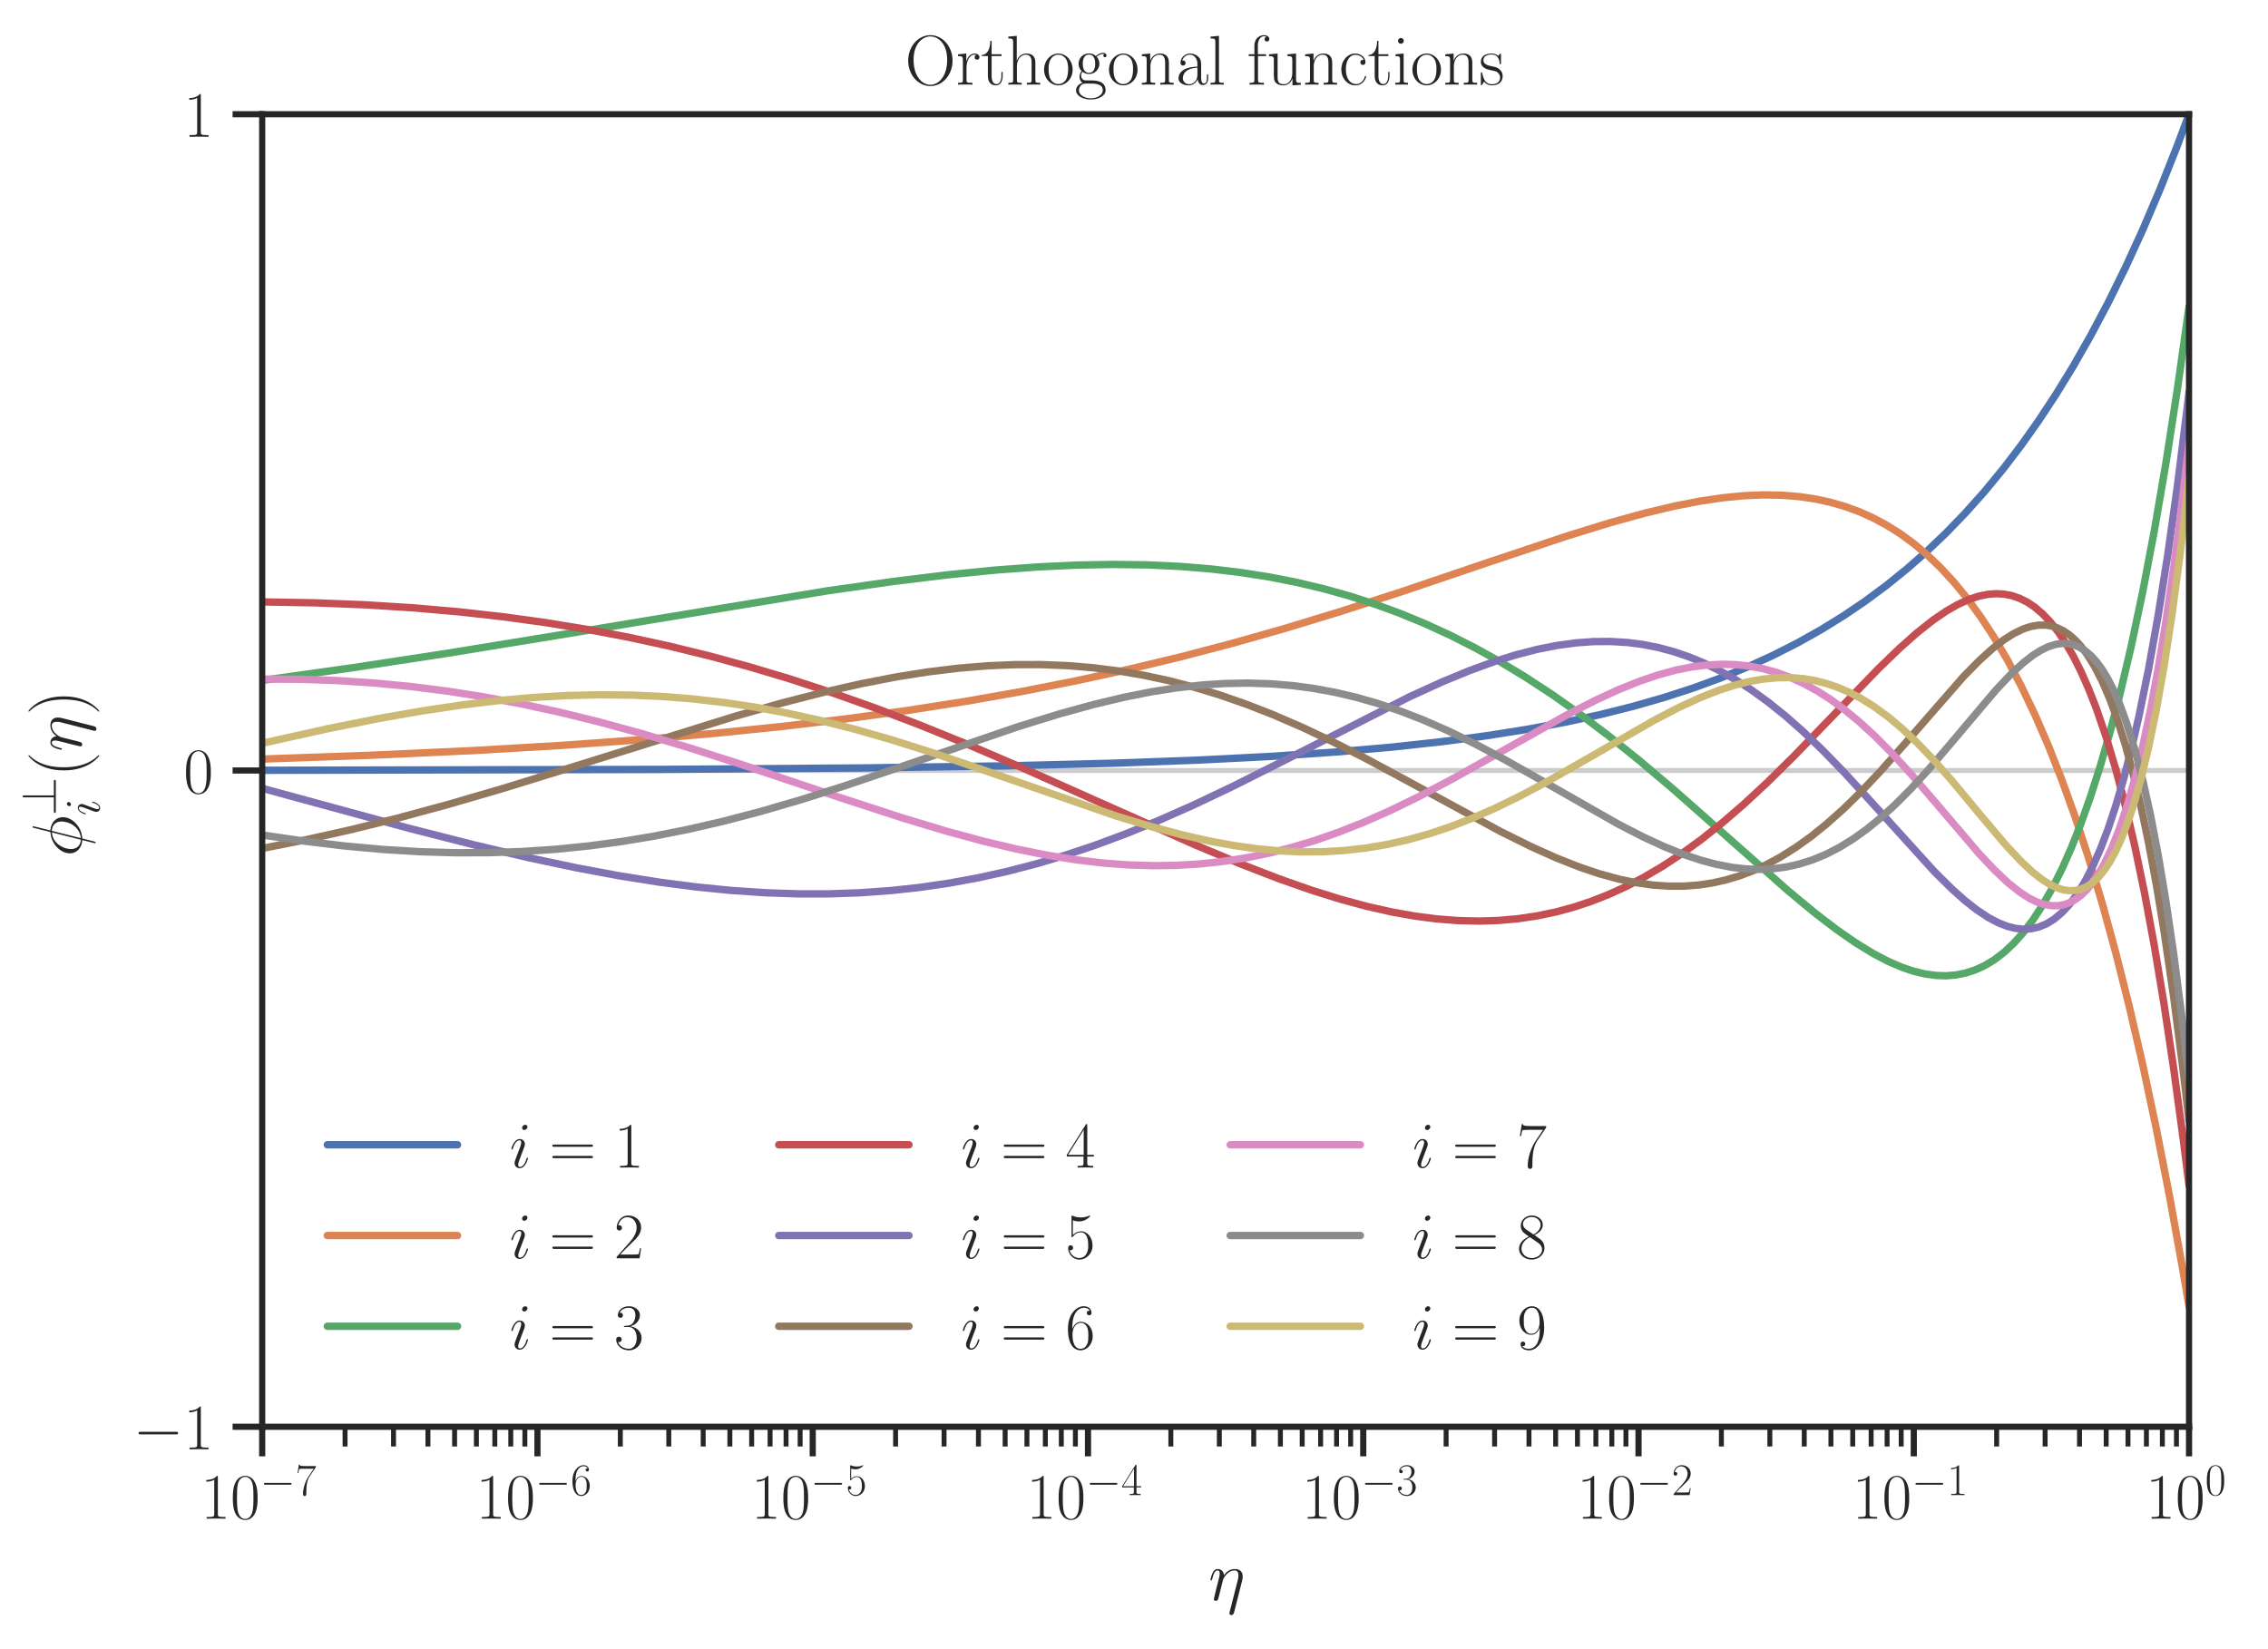 <?xml version="1.0" encoding="utf-8" standalone="no"?>
<!DOCTYPE svg PUBLIC "-//W3C//DTD SVG 1.1//EN"
  "http://www.w3.org/Graphics/SVG/1.1/DTD/svg11.dtd">
<!-- Created with matplotlib (https://matplotlib.org/) -->
<svg height="334.416pt" version="1.1" viewBox="0 0 459.755 334.416" width="459.755pt" xmlns="http://www.w3.org/2000/svg" xmlns:xlink="http://www.w3.org/1999/xlink">
 <defs>
  <style type="text/css">
*{stroke-linecap:butt;stroke-linejoin:round;white-space:pre;}
  </style>
 </defs>
 <g id="figure_1">
  <g id="patch_1">
   <path d="M 0 334.416 
L 459.755 334.416 
L 459.755 0 
L 0 0 
z
" style="fill:none;"/>
  </g>
  <g id="axes_1">
   <g id="patch_2">
    <path d="M 53.151 289.275 
L 443.751 289.275 
L 443.751 23.163 
L 53.151 23.163 
z
" style="fill:none;"/>
   </g>
   <g id="matplotlib.axis_1">
    <g id="xtick_1">
     <g id="line2d_1">
      <defs>
       <path d="M 0 0 
L 0 6 
" id="m8919a0a088" style="stroke:#262626;stroke-width:1.25;"/>
      </defs>
      <g>
       <use style="fill:#262626;stroke:#262626;stroke-width:1.25;" x="53.151" xlink:href="#m8919a0a088" y="289.275"/>
      </g>
     </g>
     <g id="text_1">
      <!-- $10^{-7}$ -->
      <defs>
       <path d="M 26.594 63.797 
C 26.594 65.891 26.5 66 25.094 66 
C 21.203 61.359 15.297 59.891 9.703 59.688 
C 9.406 59.688 8.906 59.688 8.797 59.5 
C 8.703 59.297 8.703 59.094 8.703 57 
C 11.797 57 17 57.594 21 59.984 
L 21 7.297 
C 21 3.797 20.797 2.594 12.203 2.594 
L 9.203 2.594 
L 9.203 0 
C 14 0.094 19 0.188 23.797 0.188 
C 28.594 0.188 33.594 0.094 38.406 0 
L 38.406 2.594 
L 35.406 2.594 
C 26.797 2.594 26.594 3.688 26.594 7.297 
z
" id="CMR17-49"/>
       <path d="M 42 31.844 
C 42 37.969 41.906 48.422 37.703 56.453 
C 34 63.484 28.094 66 22.906 66 
C 18.094 66 12 63.781 8.203 56.562 
C 4.203 49.016 3.797 39.672 3.797 31.844 
C 3.797 26.109 3.906 17.375 7 9.734 
C 11.297 -0.609 19 -2 22.906 -2 
C 27.5 -2 34.5 -0.109 38.594 9.438 
C 41.594 16.375 42 24.5 42 31.844 
z
M 22.906 -0.406 
C 16.5 -0.406 12.703 5.125 11.297 12.75 
C 10.203 18.688 10.203 27.328 10.203 32.953 
C 10.203 40.688 10.203 47.109 11.5 53.234 
C 13.406 61.781 19 64.391 22.906 64.391 
C 27 64.391 32.297 61.672 34.203 53.438 
C 35.5 47.719 35.594 40.984 35.594 32.953 
C 35.594 26.422 35.594 18.375 34.406 12.453 
C 32.297 1.5 26.406 -0.406 22.906 -0.406 
z
" id="CMR17-48"/>
       <path d="M 65.906 23 
C 67.594 23 69.406 23 69.406 25 
C 69.406 27 67.594 27 65.906 27 
L 11.797 27 
C 10.094 27 8.297 27 8.297 25 
C 8.297 23 10.094 23 11.797 23 
z
" id="CMSY10-0"/>
       <path d="M 45.094 61.797 
L 45.094 64 
L 21.594 64 
C 9.906 64 9.703 65.094 9.297 67 
L 7.5 67 
L 4.594 48.5 
L 6.406 48.5 
C 6.703 50.406 7.406 55.5 8.594 57.391 
C 9.203 58.188 16.594 58.188 18.297 58.188 
L 40.297 58.188 
L 29.203 41.719 
C 21.797 30.641 16.703 15.672 16.703 2.594 
C 16.703 1.391 16.703 -2 20.297 -2 
C 23.906 -2 23.906 1.391 23.906 2.688 
L 23.906 7.281 
C 23.906 23.656 26.703 34.438 31.297 41.312 
z
" id="CMR17-55"/>
      </defs>
      <g style="fill:#262626;" transform="translate(40.668 307.907)scale(0.132 -0.132)">
       <use transform="scale(0.996)" xlink:href="#CMR17-49"/>
       <use transform="translate(45.69 0)scale(0.996)" xlink:href="#CMR17-48"/>
       <use transform="translate(91.381 36.154)scale(0.697)" xlink:href="#CMSY10-0"/>
       <use transform="translate(145.622 36.154)scale(0.697)" xlink:href="#CMR17-55"/>
      </g>
     </g>
    </g>
    <g id="xtick_2">
     <g id="line2d_2">
      <g>
       <use style="fill:#262626;stroke:#262626;stroke-width:1.25;" x="108.951" xlink:href="#m8919a0a088" y="289.275"/>
      </g>
     </g>
     <g id="text_2">
      <!-- $10^{-6}$ -->
      <defs>
       <path d="M 10.594 34.344 
C 10.594 58 21.797 63.688 28.297 63.688 
C 30.406 63.688 35.5 63.266 37.5 59.094 
C 35.906 59.094 32.906 59.094 32.906 55.594 
C 32.906 52.891 35.094 52 36.5 52 
C 37.406 52 40.094 52.391 40.094 55.797 
C 40.094 62.297 35.094 66 28.203 66 
C 16.297 66 3.797 53.297 3.797 31.422 
C 3.797 4.016 15.094 -2 23.094 -2 
C 32.797 -2 42 6.734 42 20.234 
C 42 32.828 33.906 42 23.703 42 
C 17.594 42 13.094 37.969 10.594 30.922 
z
M 23.094 0.391 
C 10.797 0.391 10.797 18.938 10.797 22.656 
C 10.797 29.906 14.203 40.391 23.5 40.391 
C 25.203 40.391 30.094 40.391 33.406 33.438 
C 35.203 29.516 35.203 25.375 35.203 20.344 
C 35.203 14.906 35.203 10.875 33.094 6.844 
C 30.906 2.703 27.703 0.391 23.094 0.391 
z
" id="CMR17-54"/>
      </defs>
      <g style="fill:#262626;" transform="translate(96.468 307.907)scale(0.132 -0.132)">
       <use transform="scale(0.996)" xlink:href="#CMR17-49"/>
       <use transform="translate(45.69 0)scale(0.996)" xlink:href="#CMR17-48"/>
       <use transform="translate(91.381 36.154)scale(0.697)" xlink:href="#CMSY10-0"/>
       <use transform="translate(145.622 36.154)scale(0.697)" xlink:href="#CMR17-54"/>
      </g>
     </g>
    </g>
    <g id="xtick_3">
     <g id="line2d_3">
      <g>
       <use style="fill:#262626;stroke:#262626;stroke-width:1.25;" x="164.751" xlink:href="#m8919a0a088" y="289.275"/>
      </g>
     </g>
     <g id="text_3">
      <!-- $10^{-5}$ -->
      <defs>
       <path d="M 11.406 58.594 
C 12.406 58.188 16.5 56.891 20.703 56.891 
C 30 56.891 35.094 61.891 38 64.688 
C 38 65.484 38 66 37.406 66 
C 37.297 66 37.094 66 36.297 65.594 
C 32.797 64.094 28.703 63 23.703 63 
C 20.703 63 16.203 63.359 11.297 65.484 
C 10.203 66 10 66 9.906 66 
C 9.406 66 9.297 65.891 9.297 63.906 
L 9.297 34.859 
C 9.297 33.016 9.297 32.5 10.297 32.5 
C 10.797 32.5 11 32.703 11.5 33.422 
C 14.703 38.047 19.094 40 24.094 40 
C 27.594 40 35.094 37.734 35.094 20.203 
C 35.094 16.984 35.094 11.188 32.094 6.594 
C 29.594 2.484 25.703 0.391 21.406 0.391 
C 14.797 0.391 8.094 4.984 6.297 12.688 
C 6.703 12.594 7.5 12.391 7.906 12.391 
C 9.203 12.391 11.703 13.094 11.703 16.188 
C 11.703 18.891 9.797 20 7.906 20 
C 5.594 20 4.094 18.594 4.094 15.797 
C 4.094 7.094 11 -2 21.594 -2 
C 31.906 -2 41.703 6.891 41.703 19.797 
C 41.703 32.094 33.906 41.594 24.203 41.594 
C 19.094 41.594 14.797 39.688 11.406 36 
z
" id="CMR17-53"/>
      </defs>
      <g style="fill:#262626;" transform="translate(152.268 307.907)scale(0.132 -0.132)">
       <use transform="scale(0.996)" xlink:href="#CMR17-49"/>
       <use transform="translate(45.69 0)scale(0.996)" xlink:href="#CMR17-48"/>
       <use transform="translate(91.381 36.154)scale(0.697)" xlink:href="#CMSY10-0"/>
       <use transform="translate(145.622 36.154)scale(0.697)" xlink:href="#CMR17-53"/>
      </g>
     </g>
    </g>
    <g id="xtick_4">
     <g id="line2d_4">
      <g>
       <use style="fill:#262626;stroke:#262626;stroke-width:1.25;" x="220.551" xlink:href="#m8919a0a088" y="289.275"/>
      </g>
     </g>
     <g id="text_4">
      <!-- $10^{-4}$ -->
      <defs>
       <path d="M 33.594 64.797 
C 33.594 66.891 33.5 67 31.703 67 
L 2 19.594 
L 2 17 
L 27.797 17 
L 27.797 7.188 
C 27.797 3.594 27.594 2.594 20.594 2.594 
L 18.703 2.594 
L 18.703 0 
C 21.906 0.188 27.297 0.188 30.703 0.188 
C 34.094 0.188 39.5 0.188 42.703 0 
L 42.703 2.594 
L 40.797 2.594 
C 33.797 2.594 33.594 3.594 33.594 7.188 
L 33.594 17 
L 43.797 17 
L 43.797 19.594 
L 33.594 19.594 
z
M 28.094 58.172 
L 28.094 19.594 
L 4 19.594 
z
" id="CMR17-52"/>
      </defs>
      <g style="fill:#262626;" transform="translate(208.068 307.907)scale(0.132 -0.132)">
       <use transform="scale(0.996)" xlink:href="#CMR17-49"/>
       <use transform="translate(45.69 0)scale(0.996)" xlink:href="#CMR17-48"/>
       <use transform="translate(91.381 36.154)scale(0.697)" xlink:href="#CMSY10-0"/>
       <use transform="translate(145.622 36.154)scale(0.697)" xlink:href="#CMR17-52"/>
      </g>
     </g>
    </g>
    <g id="xtick_5">
     <g id="line2d_5">
      <g>
       <use style="fill:#262626;stroke:#262626;stroke-width:1.25;" x="276.351" xlink:href="#m8919a0a088" y="289.275"/>
      </g>
     </g>
     <g id="text_5">
      <!-- $10^{-3}$ -->
      <defs>
       <path d="M 22.094 34 
C 31 34 34.906 26.141 34.906 17.094 
C 34.906 5.031 28.5 0.391 22.703 0.391 
C 17.406 0.391 8.797 3.016 6.094 10.797 
C 6.594 10.594 7.094 10.594 7.594 10.594 
C 10 10.594 11.797 12.188 11.797 14.797 
C 11.797 17.688 9.594 19 7.594 19 
C 5.906 19 3.297 18.188 3.297 14.484 
C 3.297 5.234 12.297 -2 22.906 -2 
C 34 -2 42.5 6.75 42.5 16.984 
C 42.5 26.844 34.5 34 25 35.094 
C 32.594 36.672 39.906 43.375 39.906 52.391 
C 39.906 60.25 32 66 23 66 
C 13.906 66 5.906 60.344 5.906 52.297 
C 5.906 48.797 8.5 48.188 9.797 48.188 
C 11.906 48.188 13.703 49.484 13.703 52.094 
C 13.703 54.688 11.906 56 9.797 56 
C 9.406 56 8.906 56 8.5 55.797 
C 11.406 62.484 19.297 63.688 22.797 63.688 
C 26.297 63.688 32.906 61.969 32.906 52.297 
C 32.906 49.484 32.5 44.547 29.094 40.219 
C 26.094 36.391 22.703 36.188 19.406 35.891 
C 18.906 35.891 16.594 35.688 16.203 35.688 
C 15.5 35.594 15.094 35.5 15.094 34.797 
C 15.094 34.094 15.203 34 17.203 34 
z
" id="CMR17-51"/>
      </defs>
      <g style="fill:#262626;" transform="translate(263.868 307.907)scale(0.132 -0.132)">
       <use transform="scale(0.996)" xlink:href="#CMR17-49"/>
       <use transform="translate(45.69 0)scale(0.996)" xlink:href="#CMR17-48"/>
       <use transform="translate(91.381 36.154)scale(0.697)" xlink:href="#CMSY10-0"/>
       <use transform="translate(145.622 36.154)scale(0.697)" xlink:href="#CMR17-51"/>
      </g>
     </g>
    </g>
    <g id="xtick_6">
     <g id="line2d_6">
      <g>
       <use style="fill:#262626;stroke:#262626;stroke-width:1.25;" x="332.151" xlink:href="#m8919a0a088" y="289.275"/>
      </g>
     </g>
     <g id="text_6">
      <!-- $10^{-2}$ -->
      <defs>
       <path d="M 41.703 15.469 
L 39.906 15.469 
C 38.906 8.391 38.094 7.188 37.703 6.594 
C 37.203 5.797 30 5.797 28.594 5.797 
L 9.406 5.797 
C 13 9.688 20 16.766 28.5 24.938 
C 34.594 30.719 41.703 37.5 41.703 47.391 
C 41.703 59.188 32.297 66 21.797 66 
C 10.797 66 4.094 56.297 4.094 47.297 
C 4.094 43.391 7 42.891 8.203 42.891 
C 9.203 42.891 12.203 43.484 12.203 46.984 
C 12.203 50.094 9.594 51 8.203 51 
C 7.594 51 7 50.891 6.594 50.688 
C 8.5 59.188 14.297 63.391 20.406 63.391 
C 29.094 63.391 34.797 56.5 34.797 47.391 
C 34.797 38.703 29.703 31.219 24 24.734 
L 4.094 2.297 
L 4.094 0 
L 39.297 0 
z
" id="CMR17-50"/>
      </defs>
      <g style="fill:#262626;" transform="translate(319.668 307.907)scale(0.132 -0.132)">
       <use transform="scale(0.996)" xlink:href="#CMR17-49"/>
       <use transform="translate(45.69 0)scale(0.996)" xlink:href="#CMR17-48"/>
       <use transform="translate(91.381 36.154)scale(0.697)" xlink:href="#CMSY10-0"/>
       <use transform="translate(145.622 36.154)scale(0.697)" xlink:href="#CMR17-50"/>
      </g>
     </g>
    </g>
    <g id="xtick_7">
     <g id="line2d_7">
      <g>
       <use style="fill:#262626;stroke:#262626;stroke-width:1.25;" x="387.951" xlink:href="#m8919a0a088" y="289.275"/>
      </g>
     </g>
     <g id="text_7">
      <!-- $10^{-1}$ -->
      <g style="fill:#262626;" transform="translate(375.468 307.907)scale(0.132 -0.132)">
       <use transform="scale(0.996)" xlink:href="#CMR17-49"/>
       <use transform="translate(45.69 0)scale(0.996)" xlink:href="#CMR17-48"/>
       <use transform="translate(91.381 36.154)scale(0.697)" xlink:href="#CMSY10-0"/>
       <use transform="translate(145.622 36.154)scale(0.697)" xlink:href="#CMR17-49"/>
      </g>
     </g>
    </g>
    <g id="xtick_8">
     <g id="line2d_8">
      <g>
       <use style="fill:#262626;stroke:#262626;stroke-width:1.25;" x="443.751" xlink:href="#m8919a0a088" y="289.275"/>
      </g>
     </g>
     <g id="text_8">
      <!-- $10^{0}$ -->
      <g style="fill:#262626;" transform="translate(434.947 307.907)scale(0.132 -0.132)">
       <use transform="scale(0.996)" xlink:href="#CMR17-49"/>
       <use transform="translate(45.69 0)scale(0.996)" xlink:href="#CMR17-48"/>
       <use transform="translate(91.381 36.154)scale(0.697)" xlink:href="#CMR17-48"/>
      </g>
     </g>
    </g>
    <g id="xtick_9">
     <g id="line2d_9">
      <defs>
       <path d="M 0 0 
L 0 4 
" id="m27e07ad41d" style="stroke:#262626;"/>
      </defs>
      <g>
       <use style="fill:#262626;stroke:#262626;" x="69.948" xlink:href="#m27e07ad41d" y="289.275"/>
      </g>
     </g>
    </g>
    <g id="xtick_10">
     <g id="line2d_10">
      <g>
       <use style="fill:#262626;stroke:#262626;" x="79.774" xlink:href="#m27e07ad41d" y="289.275"/>
      </g>
     </g>
    </g>
    <g id="xtick_11">
     <g id="line2d_11">
      <g>
       <use style="fill:#262626;stroke:#262626;" x="86.746" xlink:href="#m27e07ad41d" y="289.275"/>
      </g>
     </g>
    </g>
    <g id="xtick_12">
     <g id="line2d_12">
      <g>
       <use style="fill:#262626;stroke:#262626;" x="92.154" xlink:href="#m27e07ad41d" y="289.275"/>
      </g>
     </g>
    </g>
    <g id="xtick_13">
     <g id="line2d_13">
      <g>
       <use style="fill:#262626;stroke:#262626;" x="96.572" xlink:href="#m27e07ad41d" y="289.275"/>
      </g>
     </g>
    </g>
    <g id="xtick_14">
     <g id="line2d_14">
      <g>
       <use style="fill:#262626;stroke:#262626;" x="100.307" xlink:href="#m27e07ad41d" y="289.275"/>
      </g>
     </g>
    </g>
    <g id="xtick_15">
     <g id="line2d_15">
      <g>
       <use style="fill:#262626;stroke:#262626;" x="103.543" xlink:href="#m27e07ad41d" y="289.275"/>
      </g>
     </g>
    </g>
    <g id="xtick_16">
     <g id="line2d_16">
      <g>
       <use style="fill:#262626;stroke:#262626;" x="106.398" xlink:href="#m27e07ad41d" y="289.275"/>
      </g>
     </g>
    </g>
    <g id="xtick_17">
     <g id="line2d_17">
      <g>
       <use style="fill:#262626;stroke:#262626;" x="125.748" xlink:href="#m27e07ad41d" y="289.275"/>
      </g>
     </g>
    </g>
    <g id="xtick_18">
     <g id="line2d_18">
      <g>
       <use style="fill:#262626;stroke:#262626;" x="135.574" xlink:href="#m27e07ad41d" y="289.275"/>
      </g>
     </g>
    </g>
    <g id="xtick_19">
     <g id="line2d_19">
      <g>
       <use style="fill:#262626;stroke:#262626;" x="142.546" xlink:href="#m27e07ad41d" y="289.275"/>
      </g>
     </g>
    </g>
    <g id="xtick_20">
     <g id="line2d_20">
      <g>
       <use style="fill:#262626;stroke:#262626;" x="147.954" xlink:href="#m27e07ad41d" y="289.275"/>
      </g>
     </g>
    </g>
    <g id="xtick_21">
     <g id="line2d_21">
      <g>
       <use style="fill:#262626;stroke:#262626;" x="152.372" xlink:href="#m27e07ad41d" y="289.275"/>
      </g>
     </g>
    </g>
    <g id="xtick_22">
     <g id="line2d_22">
      <g>
       <use style="fill:#262626;stroke:#262626;" x="156.107" xlink:href="#m27e07ad41d" y="289.275"/>
      </g>
     </g>
    </g>
    <g id="xtick_23">
     <g id="line2d_23">
      <g>
       <use style="fill:#262626;stroke:#262626;" x="159.343" xlink:href="#m27e07ad41d" y="289.275"/>
      </g>
     </g>
    </g>
    <g id="xtick_24">
     <g id="line2d_24">
      <g>
       <use style="fill:#262626;stroke:#262626;" x="162.198" xlink:href="#m27e07ad41d" y="289.275"/>
      </g>
     </g>
    </g>
    <g id="xtick_25">
     <g id="line2d_25">
      <g>
       <use style="fill:#262626;stroke:#262626;" x="181.548" xlink:href="#m27e07ad41d" y="289.275"/>
      </g>
     </g>
    </g>
    <g id="xtick_26">
     <g id="line2d_26">
      <g>
       <use style="fill:#262626;stroke:#262626;" x="191.374" xlink:href="#m27e07ad41d" y="289.275"/>
      </g>
     </g>
    </g>
    <g id="xtick_27">
     <g id="line2d_27">
      <g>
       <use style="fill:#262626;stroke:#262626;" x="198.346" xlink:href="#m27e07ad41d" y="289.275"/>
      </g>
     </g>
    </g>
    <g id="xtick_28">
     <g id="line2d_28">
      <g>
       <use style="fill:#262626;stroke:#262626;" x="203.754" xlink:href="#m27e07ad41d" y="289.275"/>
      </g>
     </g>
    </g>
    <g id="xtick_29">
     <g id="line2d_29">
      <g>
       <use style="fill:#262626;stroke:#262626;" x="208.172" xlink:href="#m27e07ad41d" y="289.275"/>
      </g>
     </g>
    </g>
    <g id="xtick_30">
     <g id="line2d_30">
      <g>
       <use style="fill:#262626;stroke:#262626;" x="211.907" xlink:href="#m27e07ad41d" y="289.275"/>
      </g>
     </g>
    </g>
    <g id="xtick_31">
     <g id="line2d_31">
      <g>
       <use style="fill:#262626;stroke:#262626;" x="215.143" xlink:href="#m27e07ad41d" y="289.275"/>
      </g>
     </g>
    </g>
    <g id="xtick_32">
     <g id="line2d_32">
      <g>
       <use style="fill:#262626;stroke:#262626;" x="217.998" xlink:href="#m27e07ad41d" y="289.275"/>
      </g>
     </g>
    </g>
    <g id="xtick_33">
     <g id="line2d_33">
      <g>
       <use style="fill:#262626;stroke:#262626;" x="237.348" xlink:href="#m27e07ad41d" y="289.275"/>
      </g>
     </g>
    </g>
    <g id="xtick_34">
     <g id="line2d_34">
      <g>
       <use style="fill:#262626;stroke:#262626;" x="247.174" xlink:href="#m27e07ad41d" y="289.275"/>
      </g>
     </g>
    </g>
    <g id="xtick_35">
     <g id="line2d_35">
      <g>
       <use style="fill:#262626;stroke:#262626;" x="254.146" xlink:href="#m27e07ad41d" y="289.275"/>
      </g>
     </g>
    </g>
    <g id="xtick_36">
     <g id="line2d_36">
      <g>
       <use style="fill:#262626;stroke:#262626;" x="259.554" xlink:href="#m27e07ad41d" y="289.275"/>
      </g>
     </g>
    </g>
    <g id="xtick_37">
     <g id="line2d_37">
      <g>
       <use style="fill:#262626;stroke:#262626;" x="263.972" xlink:href="#m27e07ad41d" y="289.275"/>
      </g>
     </g>
    </g>
    <g id="xtick_38">
     <g id="line2d_38">
      <g>
       <use style="fill:#262626;stroke:#262626;" x="267.707" xlink:href="#m27e07ad41d" y="289.275"/>
      </g>
     </g>
    </g>
    <g id="xtick_39">
     <g id="line2d_39">
      <g>
       <use style="fill:#262626;stroke:#262626;" x="270.943" xlink:href="#m27e07ad41d" y="289.275"/>
      </g>
     </g>
    </g>
    <g id="xtick_40">
     <g id="line2d_40">
      <g>
       <use style="fill:#262626;stroke:#262626;" x="273.798" xlink:href="#m27e07ad41d" y="289.275"/>
      </g>
     </g>
    </g>
    <g id="xtick_41">
     <g id="line2d_41">
      <g>
       <use style="fill:#262626;stroke:#262626;" x="293.148" xlink:href="#m27e07ad41d" y="289.275"/>
      </g>
     </g>
    </g>
    <g id="xtick_42">
     <g id="line2d_42">
      <g>
       <use style="fill:#262626;stroke:#262626;" x="302.974" xlink:href="#m27e07ad41d" y="289.275"/>
      </g>
     </g>
    </g>
    <g id="xtick_43">
     <g id="line2d_43">
      <g>
       <use style="fill:#262626;stroke:#262626;" x="309.946" xlink:href="#m27e07ad41d" y="289.275"/>
      </g>
     </g>
    </g>
    <g id="xtick_44">
     <g id="line2d_44">
      <g>
       <use style="fill:#262626;stroke:#262626;" x="315.354" xlink:href="#m27e07ad41d" y="289.275"/>
      </g>
     </g>
    </g>
    <g id="xtick_45">
     <g id="line2d_45">
      <g>
       <use style="fill:#262626;stroke:#262626;" x="319.772" xlink:href="#m27e07ad41d" y="289.275"/>
      </g>
     </g>
    </g>
    <g id="xtick_46">
     <g id="line2d_46">
      <g>
       <use style="fill:#262626;stroke:#262626;" x="323.507" xlink:href="#m27e07ad41d" y="289.275"/>
      </g>
     </g>
    </g>
    <g id="xtick_47">
     <g id="line2d_47">
      <g>
       <use style="fill:#262626;stroke:#262626;" x="326.743" xlink:href="#m27e07ad41d" y="289.275"/>
      </g>
     </g>
    </g>
    <g id="xtick_48">
     <g id="line2d_48">
      <g>
       <use style="fill:#262626;stroke:#262626;" x="329.598" xlink:href="#m27e07ad41d" y="289.275"/>
      </g>
     </g>
    </g>
    <g id="xtick_49">
     <g id="line2d_49">
      <g>
       <use style="fill:#262626;stroke:#262626;" x="348.948" xlink:href="#m27e07ad41d" y="289.275"/>
      </g>
     </g>
    </g>
    <g id="xtick_50">
     <g id="line2d_50">
      <g>
       <use style="fill:#262626;stroke:#262626;" x="358.774" xlink:href="#m27e07ad41d" y="289.275"/>
      </g>
     </g>
    </g>
    <g id="xtick_51">
     <g id="line2d_51">
      <g>
       <use style="fill:#262626;stroke:#262626;" x="365.746" xlink:href="#m27e07ad41d" y="289.275"/>
      </g>
     </g>
    </g>
    <g id="xtick_52">
     <g id="line2d_52">
      <g>
       <use style="fill:#262626;stroke:#262626;" x="371.154" xlink:href="#m27e07ad41d" y="289.275"/>
      </g>
     </g>
    </g>
    <g id="xtick_53">
     <g id="line2d_53">
      <g>
       <use style="fill:#262626;stroke:#262626;" x="375.572" xlink:href="#m27e07ad41d" y="289.275"/>
      </g>
     </g>
    </g>
    <g id="xtick_54">
     <g id="line2d_54">
      <g>
       <use style="fill:#262626;stroke:#262626;" x="379.307" xlink:href="#m27e07ad41d" y="289.275"/>
      </g>
     </g>
    </g>
    <g id="xtick_55">
     <g id="line2d_55">
      <g>
       <use style="fill:#262626;stroke:#262626;" x="382.543" xlink:href="#m27e07ad41d" y="289.275"/>
      </g>
     </g>
    </g>
    <g id="xtick_56">
     <g id="line2d_56">
      <g>
       <use style="fill:#262626;stroke:#262626;" x="385.398" xlink:href="#m27e07ad41d" y="289.275"/>
      </g>
     </g>
    </g>
    <g id="xtick_57">
     <g id="line2d_57">
      <g>
       <use style="fill:#262626;stroke:#262626;" x="404.748" xlink:href="#m27e07ad41d" y="289.275"/>
      </g>
     </g>
    </g>
    <g id="xtick_58">
     <g id="line2d_58">
      <g>
       <use style="fill:#262626;stroke:#262626;" x="414.574" xlink:href="#m27e07ad41d" y="289.275"/>
      </g>
     </g>
    </g>
    <g id="xtick_59">
     <g id="line2d_59">
      <g>
       <use style="fill:#262626;stroke:#262626;" x="421.546" xlink:href="#m27e07ad41d" y="289.275"/>
      </g>
     </g>
    </g>
    <g id="xtick_60">
     <g id="line2d_60">
      <g>
       <use style="fill:#262626;stroke:#262626;" x="426.954" xlink:href="#m27e07ad41d" y="289.275"/>
      </g>
     </g>
    </g>
    <g id="xtick_61">
     <g id="line2d_61">
      <g>
       <use style="fill:#262626;stroke:#262626;" x="431.372" xlink:href="#m27e07ad41d" y="289.275"/>
      </g>
     </g>
    </g>
    <g id="xtick_62">
     <g id="line2d_62">
      <g>
       <use style="fill:#262626;stroke:#262626;" x="435.107" xlink:href="#m27e07ad41d" y="289.275"/>
      </g>
     </g>
    </g>
    <g id="xtick_63">
     <g id="line2d_63">
      <g>
       <use style="fill:#262626;stroke:#262626;" x="438.343" xlink:href="#m27e07ad41d" y="289.275"/>
      </g>
     </g>
    </g>
    <g id="xtick_64">
     <g id="line2d_64">
      <g>
       <use style="fill:#262626;stroke:#262626;" x="441.198" xlink:href="#m27e07ad41d" y="289.275"/>
      </g>
     </g>
    </g>
    <g id="text_9">
     <!-- $\eta$ -->
     <defs>
      <path d="M 47.5 27.625 
C 48 29.625 48.297 30.828 48.297 33.516 
C 48.297 39.5 44.797 44 37.203 44 
C 28.297 44 23.594 37.703 21.797 35.203 
C 21.5 40.891 17.406 44 13 44 
C 10.094 44 7.797 42.594 5.906 38.797 
C 4.094 35.203 2.703 29.125 2.703 28.719 
C 2.703 28.328 3.094 27.828 3.797 27.828 
C 4.594 27.828 4.703 27.922 5.297 30.219 
C 6.797 36.109 8.703 41.984 12.703 41.984 
C 15 41.984 15.797 40.406 15.797 37.406 
C 15.797 35.203 14.797 31.312 14.094 28.234 
L 11.297 17.453 
C 10.906 15.562 9.797 11.062 9.297 9.266 
C 8.594 6.672 7.5 1.984 7.5 1.484 
C 7.5 0.094 8.594 -1 10.094 -1 
C 11.297 -1 12.703 -0.406 13.5 1.094 
C 13.703 1.594 14.594 5.078 15.094 7.078 
L 17.297 16.062 
L 20.594 29.219 
C 20.797 29.828 23.297 34.812 27 38 
C 29.594 40.406 33 41.984 36.906 41.984 
C 40.906 41.984 42.297 39 42.297 35.016 
C 42.297 32.125 41.906 30.516 41.406 28.625 
L 29.797 -16.953 
C 29.703 -17.438 29.5 -18.031 29.5 -18.609 
C 29.5 -20.109 30.703 -21.109 32.203 -21.109 
C 33.094 -21.109 35.203 -20.703 36 -17.734 
z
" id="CMMI12-17"/>
     </defs>
     <g style="fill:#262626;" transform="translate(244.986 324.427)scale(0.144 -0.144)">
      <use transform="scale(0.996)" xlink:href="#CMMI12-17"/>
     </g>
    </g>
   </g>
   <g id="matplotlib.axis_2">
    <g id="ytick_1">
     <g id="line2d_65">
      <path clip-path="url(#p7e18242f84)" d="M 53.151 289.275 
L 443.751 289.275 
" style="fill:none;stroke:#cccccc;stroke-linecap:round;"/>
     </g>
     <g id="line2d_66">
      <defs>
       <path d="M 0 0 
L -6 0 
" id="m2e2c12dcf3" style="stroke:#262626;stroke-width:1.25;"/>
      </defs>
      <g>
       <use style="fill:#262626;stroke:#262626;stroke-width:1.25;" x="53.151" xlink:href="#m2e2c12dcf3" y="289.275"/>
      </g>
     </g>
     <g id="text_10">
      <!-- $-1$ -->
      <g style="fill:#262626;" transform="translate(26.984 293.841)scale(0.132 -0.132)">
       <use transform="scale(0.996)" xlink:href="#CMSY10-0"/>
       <use transform="translate(77.487 0)scale(0.996)" xlink:href="#CMR17-49"/>
      </g>
     </g>
    </g>
    <g id="ytick_2">
     <g id="line2d_67">
      <path clip-path="url(#p7e18242f84)" d="M 53.151 156.219 
L 443.751 156.219 
" style="fill:none;stroke:#cccccc;stroke-linecap:round;"/>
     </g>
     <g id="line2d_68">
      <g>
       <use style="fill:#262626;stroke:#262626;stroke-width:1.25;" x="53.151" xlink:href="#m2e2c12dcf3" y="156.219"/>
      </g>
     </g>
     <g id="text_11">
      <!-- $0$ -->
      <g style="fill:#262626;" transform="translate(37.213 160.785)scale(0.132 -0.132)">
       <use transform="scale(0.996)" xlink:href="#CMR17-48"/>
      </g>
     </g>
    </g>
    <g id="ytick_3">
     <g id="line2d_69">
      <path clip-path="url(#p7e18242f84)" d="M 53.151 23.163 
L 443.751 23.163 
" style="fill:none;stroke:#cccccc;stroke-linecap:round;"/>
     </g>
     <g id="line2d_70">
      <g>
       <use style="fill:#262626;stroke:#262626;stroke-width:1.25;" x="53.151" xlink:href="#m2e2c12dcf3" y="23.163"/>
      </g>
     </g>
     <g id="text_12">
      <!-- $1$ -->
      <g style="fill:#262626;" transform="translate(37.213 27.729)scale(0.132 -0.132)">
       <use transform="scale(0.996)" xlink:href="#CMR17-49"/>
      </g>
     </g>
    </g>
    <g id="text_13">
     <!-- $\phi_i^{\perp}(\eta)$ -->
     <defs>
      <path d="M 43 68.094 
C 43 69 42.297 69 42 69 
C 41.094 69 41 68.797 40.594 67.094 
L 35.203 45.688 
C 34.906 44.391 34.797 44.297 34.703 44.188 
C 34.594 44 33.906 43.891 33.703 43.891 
C 17.297 42.5 4.703 29.109 4.703 16.734 
C 4.703 6.047 13 -0.5 23.406 -1.109 
C 22.594 -4.156 21.906 -7.297 21.094 -10.344 
C 19.703 -15.547 18.906 -18.812 18.906 -19.203 
C 18.906 -19.406 18.906 -20 19.906 -20 
C 20.203 -20 20.594 -20 20.797 -19.609 
C 21 -19.406 21.594 -17.016 22 -15.75 
L 25.703 -1.109 
C 42.797 -0.203 55.797 13.672 55.797 26.141 
C 55.797 36.141 48.203 43.297 37.094 44 
z
M 36.5 42 
C 43.094 41.594 49.703 37.938 49.703 28.219 
C 49.703 17.031 41.797 2.188 26.203 1 
z
M 23.906 0.891 
C 19 1.188 10.797 3.766 10.797 14.656 
C 10.797 27.141 19.906 41 34.297 41.891 
z
" id="CMMI12-30"/>
      <path d="M 40.906 63.578 
C 40.906 65.391 40.906 67.188 38.906 67.188 
C 36.906 67.188 36.906 65.094 36.906 63.578 
L 36.906 4 
L 9.094 4 
C 7.594 4 5.5 4 5.5 2 
C 5.5 0 7.594 0 9.094 0 
L 68.797 0 
C 70.5 0 72.297 0 72.297 2 
C 72.297 4 70.5 4 68.797 4 
L 40.906 4 
z
" id="CMSY10-63"/>
      <path d="M 28.297 14.266 
C 28.297 14.766 27.906 15.156 27.297 15.156 
C 26.406 15.156 26.297 14.859 25.797 13.156 
C 23.203 4.078 19.094 1 15.797 1 
C 14.594 1 13.203 1.297 13.203 4.281 
C 13.203 6.984 14.406 9.969 15.5 12.969 
L 22.5 31.516 
C 22.797 32.312 23.5 34.109 23.5 36.016 
C 23.5 40.203 20.5 44 15.594 44 
C 6.406 44 2.703 29.531 2.703 28.719 
C 2.703 28.328 3.094 27.828 3.797 27.828 
C 4.703 27.828 4.797 28.234 5.203 29.625 
C 7.594 38 11.406 41.984 15.297 41.984 
C 16.203 41.984 17.906 41.891 17.906 38.703 
C 17.906 36.109 16.594 32.812 15.797 30.625 
L 8.797 12.062 
C 8.203 10.469 7.594 8.875 7.594 7.078 
C 7.594 2.594 10.703 -1 15.5 -1 
C 24.703 -1 28.297 13.562 28.297 14.266 
z
M 27.5 62.688 
C 27.5 64.188 26.297 66 24.094 66 
C 21.797 66 19.203 63.797 19.203 61.188 
C 19.203 58.688 21.297 57.891 22.5 57.891 
C 25.203 57.891 27.5 60.484 27.5 62.688 
z
" id="CMMI12-105"/>
      <path d="M 30.594 -24.406 
C 30.594 -24.312 30.594 -24.109 30.297 -23.812 
C 25.703 -19.109 13.406 -6.297 13.406 24.938 
C 13.406 56.172 25.5 68.875 30.406 73.891 
C 30.406 73.984 30.594 74.188 30.594 74.484 
C 30.594 74.797 30.297 75 29.906 75 
C 28.797 75 20.297 67.578 15.406 56.562 
C 10.406 45.453 9 34.656 9 25.047 
C 9 17.828 9.703 5.625 15.703 -7.297 
C 20.5 -17.703 28.703 -25 29.906 -25 
C 30.406 -25 30.594 -24.812 30.594 -24.406 
z
" id="CMR17-40"/>
      <path d="M 26.297 24.938 
C 26.297 32.141 25.594 44.359 19.594 57.266 
C 14.797 67.688 6.594 75 5.406 75 
C 5.094 75 4.703 74.891 4.703 74.391 
C 4.703 74.188 4.797 74.094 4.906 73.891 
C 9.703 68.875 21.906 56.172 21.906 25.047 
C 21.906 -6.188 9.797 -18.906 4.906 -23.906 
C 4.797 -24.109 4.703 -24.203 4.703 -24.406 
C 4.703 -24.906 5.094 -25 5.406 -25 
C 6.5 -25 15 -17.609 19.906 -6.594 
C 24.906 4.516 26.297 15.328 26.297 24.938 
z
" id="CMR17-41"/>
     </defs>
     <g style="fill:#262626;" transform="translate(20.195 173.684)rotate(-90)scale(0.144 -0.144)">
      <use transform="translate(0 25.506)scale(0.996)" xlink:href="#CMMI12-30"/>
      <use transform="translate(57.734 61.659)scale(0.697)" xlink:href="#CMSY10-63"/>
      <use transform="translate(57.734 0)scale(0.697)" xlink:href="#CMMI12-105"/>
      <use transform="translate(112.473 25.506)scale(0.996)" xlink:href="#CMR17-40"/>
      <use transform="translate(147.754 25.506)scale(0.996)" xlink:href="#CMMI12-17"/>
      <use transform="translate(199.458 25.506)scale(0.996)" xlink:href="#CMR17-41"/>
     </g>
    </g>
   </g>
   <g id="line2d_71">
    <path clip-path="url(#p7e18242f84)" d="M 53.151 156.177 
L 134.086 155.995 
L 175.531 155.693 
L 204.074 155.272 
L 225.578 154.743 
L 243.173 154.097 
L 258.03 153.335 
L 270.933 152.456 
L 282.272 151.464 
L 292.437 150.355 
L 301.43 149.159 
L 309.641 147.856 
L 317.461 146.392 
L 324.499 144.856 
L 331.146 143.186 
L 337.401 141.391 
L 343.266 139.483 
L 348.74 137.482 
L 354.214 135.242 
L 359.297 132.923 
L 364.38 130.347 
L 369.072 127.717 
L 373.764 124.82 
L 378.065 121.907 
L 382.365 118.723 
L 386.666 115.243 
L 390.576 111.801 
L 394.486 108.069 
L 398.396 104.024 
L 402.306 99.639 
L 406.216 94.885 
L 409.735 90.266 
L 413.254 85.3 
L 416.773 79.959 
L 420.292 74.217 
L 423.81 68.042 
L 427.329 61.401 
L 430.848 54.261 
L 434.367 46.583 
L 437.886 38.327 
L 441.405 29.45 
L 443.751 23.163 
L 443.751 23.163 
" style="fill:none;stroke:#4c72b0;stroke-linecap:round;stroke-width:1.5;"/>
   </g>
   <g id="line2d_72">
    <path clip-path="url(#p7e18242f84)" d="M 53.151 153.903 
L 75.828 153.103 
L 95.769 152.184 
L 113.755 151.135 
L 130.176 149.955 
L 145.034 148.668 
L 158.719 147.268 
L 171.621 145.731 
L 184.133 144.015 
L 195.863 142.182 
L 207.201 140.184 
L 218.149 138.028 
L 228.706 135.725 
L 239.263 133.194 
L 249.819 130.431 
L 260.376 127.439 
L 271.715 123.987 
L 284.227 119.934 
L 302.212 113.838 
L 317.852 108.616 
L 326.454 105.966 
L 333.492 104.024 
L 339.356 102.629 
L 344.439 101.634 
L 349.131 100.933 
L 353.432 100.511 
L 357.342 100.341 
L 361.252 100.406 
L 364.771 100.693 
L 367.899 101.153 
L 371.027 101.826 
L 374.155 102.735 
L 376.892 103.742 
L 379.628 104.967 
L 382.365 106.426 
L 385.102 108.14 
L 387.839 110.13 
L 390.576 112.42 
L 393.313 115.033 
L 396.05 117.995 
L 398.787 121.336 
L 401.524 125.084 
L 404.261 129.271 
L 406.998 133.931 
L 409.735 139.101 
L 412.472 144.819 
L 415.209 151.127 
L 417.946 158.069 
L 420.683 165.691 
L 423.419 174.045 
L 426.156 183.184 
L 428.893 193.164 
L 431.63 204.047 
L 434.367 215.897 
L 437.104 228.784 
L 439.841 242.781 
L 442.578 257.966 
L 443.751 264.858 
L 443.751 264.858 
" style="fill:none;stroke:#dd8452;stroke-linecap:round;stroke-width:1.5;"/>
   </g>
   <g id="line2d_73">
    <path clip-path="url(#p7e18242f84)" d="M 53.151 137.957 
L 71.528 135.372 
L 90.686 132.451 
L 112.973 128.822 
L 167.711 119.791 
L 181.005 117.901 
L 191.953 116.561 
L 201.728 115.586 
L 210.329 114.945 
L 218.149 114.573 
L 225.578 114.438 
L 232.616 114.532 
L 239.263 114.844 
L 245.519 115.359 
L 251.383 116.053 
L 257.248 116.97 
L 262.722 118.042 
L 268.196 119.336 
L 273.67 120.865 
L 278.753 122.508 
L 283.836 124.373 
L 288.919 126.471 
L 294.001 128.806 
L 299.084 131.386 
L 304.167 134.213 
L 309.25 137.288 
L 314.724 140.874 
L 320.198 144.736 
L 326.063 149.164 
L 332.319 154.189 
L 339.356 160.153 
L 348.349 168.099 
L 362.425 180.557 
L 367.899 185.091 
L 372.2 188.391 
L 376.11 191.113 
L 379.628 193.274 
L 382.756 194.915 
L 385.493 196.095 
L 387.839 196.89 
L 390.185 197.46 
L 392.531 197.78 
L 394.486 197.836 
L 396.441 197.682 
L 398.396 197.301 
L 400.351 196.674 
L 402.306 195.781 
L 404.261 194.601 
L 406.216 193.111 
L 408.171 191.289 
L 410.126 189.108 
L 412.081 186.543 
L 414.036 183.565 
L 415.991 180.146 
L 417.946 176.255 
L 419.901 171.858 
L 421.856 166.921 
L 423.81 161.407 
L 425.765 155.279 
L 427.72 148.496 
L 429.675 141.015 
L 432.021 131.054 
L 434.367 119.94 
L 436.713 107.587 
L 439.059 93.902 
L 441.405 78.786 
L 443.751 62.134 
L 443.751 62.134 
" style="fill:none;stroke:#55a868;stroke-linecap:round;stroke-width:1.5;"/>
   </g>
   <g id="line2d_74">
    <path clip-path="url(#p7e18242f84)" d="M 53.151 122.038 
L 63.708 122.219 
L 73.874 122.617 
L 83.648 123.229 
L 93.032 124.044 
L 102.025 125.051 
L 110.627 126.234 
L 119.228 127.643 
L 127.439 129.206 
L 135.65 130.991 
L 143.861 133.001 
L 152.072 135.238 
L 160.283 137.702 
L 168.884 140.523 
L 177.486 143.578 
L 186.479 147.007 
L 196.254 150.975 
L 207.201 155.666 
L 222.059 162.294 
L 242.391 171.349 
L 251.774 175.272 
L 259.203 178.147 
L 265.85 180.484 
L 271.715 182.315 
L 277.189 183.792 
L 282.272 184.931 
L 286.964 185.76 
L 291.265 186.312 
L 295.565 186.647 
L 299.866 186.748 
L 303.776 186.622 
L 307.686 186.276 
L 311.596 185.697 
L 315.506 184.876 
L 319.025 183.92 
L 322.544 182.754 
L 326.063 181.37 
L 329.582 179.766 
L 333.101 177.938 
L 337.01 175.645 
L 340.92 173.077 
L 344.83 170.24 
L 349.131 166.822 
L 353.432 163.111 
L 358.124 158.763 
L 363.598 153.365 
L 371.027 145.674 
L 380.801 135.557 
L 385.102 131.404 
L 388.621 128.287 
L 391.749 125.809 
L 394.486 123.932 
L 396.832 122.583 
L 399.178 121.516 
L 401.133 120.874 
L 403.088 120.484 
L 404.652 120.373 
L 406.216 120.458 
L 407.78 120.755 
L 409.344 121.282 
L 410.908 122.056 
L 412.472 123.098 
L 414.036 124.427 
L 415.6 126.065 
L 417.164 128.034 
L 418.728 130.358 
L 420.292 133.062 
L 421.856 136.171 
L 423.419 139.713 
L 424.983 143.717 
L 426.938 149.418 
L 428.893 155.949 
L 430.848 163.377 
L 432.803 171.772 
L 434.758 181.208 
L 436.713 191.764 
L 438.668 203.522 
L 440.623 216.571 
L 442.578 231.005 
L 443.751 240.371 
L 443.751 240.371 
" style="fill:none;stroke:#c44e52;stroke-linecap:round;stroke-width:1.5;"/>
   </g>
   <g id="line2d_75">
    <path clip-path="url(#p7e18242f84)" d="M 53.151 159.826 
L 82.866 167.925 
L 96.16 171.312 
L 107.108 173.884 
L 116.883 175.954 
L 125.484 177.557 
L 133.695 178.863 
L 141.124 179.827 
L 148.162 180.529 
L 155.2 181.005 
L 161.846 181.23 
L 168.102 181.228 
L 174.358 181.007 
L 180.614 180.557 
L 186.479 179.92 
L 192.344 179.066 
L 198.209 177.993 
L 204.074 176.697 
L 209.938 175.178 
L 215.803 173.439 
L 222.059 171.347 
L 228.315 169.02 
L 234.962 166.307 
L 242 163.19 
L 249.819 159.477 
L 259.203 154.764 
L 285.791 141.239 
L 292.437 138.213 
L 297.911 135.959 
L 302.994 134.111 
L 307.295 132.769 
L 311.596 131.661 
L 315.506 130.883 
L 319.416 130.346 
L 322.935 130.087 
L 326.454 130.058 
L 329.973 130.272 
L 333.101 130.68 
L 336.228 131.301 
L 339.356 132.143 
L 342.484 133.213 
L 345.612 134.517 
L 348.74 136.058 
L 351.868 137.838 
L 354.996 139.856 
L 358.515 142.406 
L 362.034 145.244 
L 365.553 148.353 
L 369.463 152.097 
L 373.764 156.52 
L 379.237 162.489 
L 392.14 176.732 
L 395.659 180.215 
L 398.396 182.651 
L 400.742 184.489 
L 403.088 186.041 
L 405.043 187.076 
L 406.998 187.837 
L 408.562 188.223 
L 410.126 188.388 
L 411.69 188.31 
L 413.254 187.964 
L 414.818 187.325 
L 416.382 186.366 
L 417.946 185.059 
L 419.51 183.373 
L 421.074 181.277 
L 422.637 178.736 
L 424.201 175.716 
L 425.765 172.178 
L 427.329 168.082 
L 428.893 163.388 
L 430.457 158.05 
L 432.021 152.021 
L 433.585 145.254 
L 435.54 135.676 
L 437.495 124.754 
L 439.45 112.375 
L 441.405 98.416 
L 443.36 82.749 
L 443.751 79.399 
L 443.751 79.399 
" style="fill:none;stroke:#8172b3;stroke-linecap:round;stroke-width:1.5;"/>
   </g>
   <g id="line2d_76">
    <path clip-path="url(#p7e18242f84)" d="M 53.151 172.021 
L 62.144 170.234 
L 71.137 168.221 
L 80.52 165.895 
L 90.686 163.143 
L 102.025 159.838 
L 116.101 155.489 
L 148.944 145.24 
L 158.719 142.472 
L 167.32 140.267 
L 174.749 138.587 
L 181.787 137.227 
L 188.043 136.236 
L 194.299 135.474 
L 200.164 134.99 
L 205.637 134.756 
L 211.111 134.744 
L 216.585 134.967 
L 221.668 135.393 
L 226.751 136.037 
L 231.834 136.904 
L 236.917 137.996 
L 242 139.313 
L 247.083 140.851 
L 252.556 142.75 
L 258.03 144.888 
L 263.895 147.425 
L 270.151 150.381 
L 277.189 153.962 
L 286.182 158.808 
L 304.167 168.574 
L 310.423 171.673 
L 315.506 173.952 
L 320.198 175.804 
L 324.108 177.122 
L 328.018 178.203 
L 331.537 178.945 
L 335.056 179.445 
L 338.183 179.668 
L 341.311 179.666 
L 344.439 179.426 
L 347.176 179.01 
L 349.913 178.393 
L 352.65 177.568 
L 355.387 176.53 
L 358.124 175.275 
L 360.861 173.8 
L 363.989 171.845 
L 367.117 169.606 
L 370.245 167.09 
L 373.764 163.948 
L 377.283 160.502 
L 381.192 156.367 
L 386.275 150.634 
L 398.005 137.207 
L 401.133 134.015 
L 403.87 131.533 
L 406.216 129.716 
L 408.171 128.474 
L 410.126 127.525 
L 411.69 127.01 
L 413.254 126.742 
L 414.818 126.748 
L 415.991 126.952 
L 417.164 127.341 
L 418.337 127.93 
L 419.51 128.734 
L 420.683 129.768 
L 421.856 131.05 
L 423.028 132.596 
L 424.592 135.1 
L 426.156 138.152 
L 427.72 141.8 
L 429.284 146.094 
L 430.848 151.089 
L 432.412 156.842 
L 433.976 163.413 
L 435.54 170.867 
L 437.104 179.272 
L 438.668 188.698 
L 440.623 202.035 
L 442.578 217.245 
L 443.751 227.34 
L 443.751 227.34 
" style="fill:none;stroke:#937860;stroke-linecap:round;stroke-width:1.5;"/>
   </g>
   <g id="line2d_77">
    <path clip-path="url(#p7e18242f84)" d="M 53.151 137.683 
L 60.971 137.727 
L 68.4 137.99 
L 75.828 138.476 
L 83.257 139.188 
L 90.686 140.128 
L 98.115 141.296 
L 105.544 142.687 
L 113.364 144.381 
L 121.574 146.4 
L 130.176 148.754 
L 139.56 151.559 
L 150.508 155.07 
L 170.057 161.633 
L 182.96 165.842 
L 191.953 168.548 
L 199.382 170.56 
L 206.028 172.137 
L 212.284 173.39 
L 218.149 174.33 
L 223.623 174.977 
L 228.706 175.359 
L 233.789 175.516 
L 238.481 175.449 
L 243.173 175.168 
L 247.865 174.666 
L 252.556 173.938 
L 257.248 172.98 
L 261.94 171.792 
L 266.632 170.377 
L 271.324 168.74 
L 276.407 166.73 
L 281.881 164.308 
L 287.746 161.451 
L 294.392 157.948 
L 302.994 153.14 
L 317.461 145.032 
L 323.326 142.029 
L 328.018 139.866 
L 332.319 138.133 
L 336.228 136.811 
L 339.747 135.862 
L 342.875 135.235 
L 346.003 134.833 
L 349.131 134.677 
L 351.868 134.757 
L 354.605 135.05 
L 357.342 135.568 
L 360.079 136.319 
L 362.816 137.312 
L 365.553 138.552 
L 368.29 140.041 
L 371.027 141.78 
L 373.764 143.767 
L 376.892 146.331 
L 380.019 149.192 
L 383.538 152.732 
L 387.448 157.003 
L 392.531 162.923 
L 401.133 173.014 
L 404.261 176.345 
L 406.998 178.932 
L 409.344 180.813 
L 411.299 182.078 
L 412.863 182.854 
L 414.427 183.386 
L 415.991 183.643 
L 417.164 183.633 
L 418.337 183.432 
L 419.51 183.024 
L 420.683 182.392 
L 421.856 181.516 
L 423.028 180.377 
L 424.201 178.956 
L 425.374 177.23 
L 426.547 175.177 
L 428.111 171.891 
L 429.675 167.923 
L 431.239 163.21 
L 432.803 157.685 
L 434.367 151.276 
L 435.931 143.909 
L 437.495 135.501 
L 439.059 125.97 
L 440.623 115.222 
L 442.187 103.163 
L 443.751 89.691 
L 443.751 89.691 
" style="fill:none;stroke:#da8bc3;stroke-linecap:round;stroke-width:1.5;"/>
   </g>
   <g id="line2d_78">
    <path clip-path="url(#p7e18242f84)" d="M 53.151 169.292 
L 61.753 170.55 
L 69.964 171.531 
L 77.783 172.238 
L 85.212 172.686 
L 92.25 172.892 
L 99.288 172.874 
L 105.935 172.642 
L 112.582 172.195 
L 119.228 171.529 
L 125.875 170.642 
L 132.522 169.539 
L 139.56 168.139 
L 146.598 166.514 
L 154.027 164.571 
L 162.237 162.182 
L 171.23 159.328 
L 182.96 155.349 
L 206.419 147.32 
L 214.63 144.782 
L 221.668 142.84 
L 227.924 141.35 
L 233.398 140.264 
L 238.481 139.466 
L 243.564 138.893 
L 248.256 138.581 
L 252.947 138.493 
L 257.639 138.643 
L 261.94 138.996 
L 266.241 139.565 
L 270.542 140.351 
L 274.843 141.356 
L 279.144 142.579 
L 283.836 144.157 
L 288.528 145.977 
L 293.61 148.204 
L 299.084 150.866 
L 304.949 153.971 
L 312.769 158.389 
L 328.018 167.074 
L 333.101 169.691 
L 337.401 171.677 
L 341.311 173.246 
L 344.83 174.422 
L 347.958 175.251 
L 351.086 175.85 
L 353.823 176.166 
L 356.56 176.27 
L 359.297 176.15 
L 362.034 175.79 
L 364.771 175.178 
L 367.508 174.305 
L 370.245 173.163 
L 372.982 171.747 
L 375.719 170.055 
L 378.456 168.09 
L 381.192 165.861 
L 384.32 163.004 
L 387.448 159.848 
L 390.967 155.992 
L 395.659 150.491 
L 404.652 139.844 
L 407.78 136.552 
L 410.126 134.395 
L 412.081 132.874 
L 413.645 131.88 
L 415.209 131.12 
L 416.773 130.63 
L 417.946 130.463 
L 419.119 130.487 
L 420.292 130.721 
L 421.465 131.184 
L 422.637 131.897 
L 423.81 132.881 
L 424.983 134.16 
L 426.156 135.758 
L 427.329 137.7 
L 428.502 140.013 
L 429.675 142.726 
L 431.239 147.016 
L 432.803 152.144 
L 434.367 158.191 
L 435.931 165.241 
L 437.495 173.385 
L 439.059 182.721 
L 440.623 193.351 
L 442.187 205.386 
L 443.751 218.942 
L 443.751 218.942 
" style="fill:none;stroke:#8c8c8c;stroke-linecap:round;stroke-width:1.5;"/>
   </g>
   <g id="line2d_79">
    <path clip-path="url(#p7e18242f84)" d="M 53.151 150.698 
L 66.445 147.749 
L 76.61 145.71 
L 85.603 144.128 
L 93.814 142.909 
L 101.243 142.024 
L 108.281 141.4 
L 114.928 141.022 
L 121.574 140.863 
L 128.221 140.935 
L 134.477 141.223 
L 140.733 141.73 
L 146.989 142.459 
L 153.245 143.408 
L 159.501 144.572 
L 166.147 146.037 
L 173.185 147.826 
L 180.614 149.953 
L 188.825 152.543 
L 198.991 156.004 
L 226.36 165.476 
L 233.398 167.604 
L 239.654 169.271 
L 245.128 170.51 
L 250.21 171.444 
L 254.902 172.098 
L 259.594 172.531 
L 263.895 172.717 
L 268.196 172.689 
L 272.497 172.437 
L 276.798 171.952 
L 281.099 171.228 
L 285.4 170.263 
L 289.701 169.059 
L 294.001 167.62 
L 298.302 165.957 
L 302.994 163.903 
L 308.077 161.427 
L 313.942 158.301 
L 321.371 154.059 
L 335.446 145.967 
L 340.529 143.339 
L 344.83 141.37 
L 348.349 139.989 
L 351.477 138.969 
L 354.605 138.176 
L 357.342 137.691 
L 360.079 137.421 
L 362.816 137.383 
L 365.553 137.594 
L 367.899 137.984 
L 370.245 138.577 
L 372.591 139.378 
L 374.937 140.394 
L 377.283 141.627 
L 380.019 143.341 
L 382.756 145.348 
L 385.493 147.639 
L 388.621 150.583 
L 391.749 153.839 
L 395.659 158.265 
L 401.524 165.324 
L 406.607 171.335 
L 409.735 174.678 
L 412.081 176.859 
L 414.036 178.381 
L 415.6 179.357 
L 417.164 180.077 
L 418.337 180.425 
L 419.51 180.587 
L 420.683 180.543 
L 421.856 180.272 
L 423.028 179.752 
L 424.201 178.96 
L 425.374 177.87 
L 426.547 176.455 
L 427.72 174.689 
L 428.893 172.54 
L 430.066 169.978 
L 431.239 166.97 
L 432.412 163.481 
L 433.976 158.017 
L 435.54 151.541 
L 437.104 143.954 
L 438.668 135.15 
L 440.232 125.016 
L 441.796 113.431 
L 443.36 100.268 
L 443.751 96.714 
L 443.751 96.714 
" style="fill:none;stroke:#ccb974;stroke-linecap:round;stroke-width:1.5;"/>
   </g>
   <g id="patch_3">
    <path d="M 53.151 289.275 
L 53.151 23.163 
" style="fill:none;stroke:#262626;stroke-linecap:square;stroke-linejoin:miter;stroke-width:1.25;"/>
   </g>
   <g id="patch_4">
    <path d="M 443.751 289.275 
L 443.751 23.163 
" style="fill:none;stroke:#262626;stroke-linecap:square;stroke-linejoin:miter;stroke-width:1.25;"/>
   </g>
   <g id="patch_5">
    <path d="M 53.151 289.275 
L 443.751 289.275 
" style="fill:none;stroke:#262626;stroke-linecap:square;stroke-linejoin:miter;stroke-width:1.25;"/>
   </g>
   <g id="patch_6">
    <path d="M 53.151 23.163 
L 443.751 23.163 
" style="fill:none;stroke:#262626;stroke-linecap:square;stroke-linejoin:miter;stroke-width:1.25;"/>
   </g>
   <g id="text_14">
    <!-- Orthogonal functions -->
    <defs>
     <path d="M 67.297 33.844 
C 67.297 54.5 52.594 70 36 70 
C 19 70 4.594 54.297 4.594 33.844 
C 4.594 13.391 19.203 -2 35.906 -2 
C 53 -2 67.297 13.688 67.297 33.844 
z
M 36 -0.203 
C 24.594 -0.203 12.203 11.281 12.203 35.156 
C 12.203 58.922 25.797 68.188 35.906 68.188 
C 46.5 68.188 59.703 58.625 59.703 35.156 
C 59.703 10.875 47 -0.203 36 -0.203 
z
" id="CMR17-79"/>
     <path d="M 15 23.703 
C 15 33.344 19.094 42.391 26.594 42.391 
C 27.297 42.391 28 42.297 28.703 41.984 
C 28.703 41.984 26.5 41.281 26.5 38.672 
C 26.5 36.266 28.406 35.266 29.906 35.266 
C 31.094 35.266 33.297 35.969 33.297 38.781 
C 33.297 41.984 30.094 44 26.703 44 
C 19.094 44 15.797 36.562 14.797 33.047 
L 14.703 33.047 
L 14.703 44 
L 3.094 42.891 
L 3.094 40.281 
C 9 40.281 9.906 39.688 9.906 34.859 
L 9.906 6.922 
C 9.906 3.094 9.5 2.594 3.094 2.594 
L 3.094 0 
C 5.5 0.188 10.094 0.188 12.703 0.188 
C 15.594 0.188 20.703 0.188 23.406 0 
L 23.406 2.594 
C 16.203 2.594 15 2.594 15 7.109 
z
" id="CMR17-114"/>
     <path d="M 15.094 40.391 
L 29.094 40.391 
L 29.094 43 
L 15.094 43 
L 15.094 62 
L 13.297 62 
C 13.094 51.438 9.594 42.188 1.094 41.984 
L 1.094 40.391 
L 9.797 40.391 
L 9.797 12.156 
C 9.797 10.234 9.797 -1 21.406 -1 
C 27.297 -1 30.703 4.812 30.703 12.25 
L 30.703 17.984 
L 28.906 17.984 
L 28.906 12.344 
C 28.906 5.422 26.203 0.797 22 0.797 
C 19.094 0.797 15.094 2.797 15.094 11.953 
z
" id="CMR17-116"/>
     <path d="M 41.5 30.531 
C 41.5 35.656 40.5 44 28.703 44 
C 20.5 44 16.5 37.375 15.297 34.047 
L 15.203 34.047 
L 15.203 69 
L 3.297 67.891 
L 3.297 65.297 
C 9.203 65.297 10.094 64.703 10.094 60.047 
L 10.094 6.922 
C 10.094 3.094 9.703 2.594 3.297 2.594 
L 3.297 0 
C 5.703 0.188 10.094 0.188 12.703 0.188 
C 15.297 0.188 19.797 0.188 22.203 0 
L 22.203 2.594 
C 15.797 2.594 15.406 3 15.406 6.922 
L 15.406 26.219 
C 15.406 35.453 21 42.391 28 42.391 
C 35.406 42.391 36.203 35.766 36.203 30.938 
L 36.203 6.922 
C 36.203 3.094 35.797 2.594 29.406 2.594 
L 29.406 0 
C 31.797 0.188 36.203 0.188 38.797 0.188 
C 41.406 0.188 45.906 0.188 48.297 0 
L 48.297 2.594 
C 41.906 2.594 41.5 3 41.5 6.922 
z
" id="CMR17-104"/>
     <path d="M 43.094 21.188 
C 43.094 34 33.797 44 22.906 44 
C 12 44 2.703 34 2.703 21.188 
C 2.703 8.594 12 -1 22.906 -1 
C 33.797 -1 43.094 8.594 43.094 21.188 
z
M 22.906 0.797 
C 18.203 0.797 14.203 3.594 11.906 7.5 
C 9.406 12 9.094 17.594 9.094 22 
C 9.094 26.188 9.297 31.391 11.906 35.891 
C 13.906 39.188 17.797 42.391 22.906 42.391 
C 27.406 42.391 31.203 39.891 33.594 36.391 
C 36.703 31.688 36.703 25.094 36.703 22 
C 36.703 18.094 36.5 12.094 33.797 7.297 
C 31 2.688 26.703 0.797 22.906 0.797 
z
" id="CMR17-111"/>
     <path d="M 11.094 18.203 
C 13 16.688 16.297 15 20.297 15 
C 28.203 15 35 21.234 35 29.609 
C 35 32.234 34.203 36.266 31.203 39.391 
C 34 42.391 38.094 43.391 40.406 43.391 
C 40.797 43.391 41.406 43.391 41.906 43.094 
C 41.5 42.984 40.594 42.594 40.594 40.984 
C 40.594 39.688 41.5 38.797 42.797 38.797 
C 44.297 38.797 45.094 39.797 45.094 41.094 
C 45.094 42.984 43.594 45 40.406 45 
C 36.406 45 32.906 43.094 30.094 40.484 
C 27.094 43.188 23.5 44.188 20.297 44.188 
C 12.406 44.188 5.594 37.984 5.594 29.609 
C 5.594 23.859 8.906 20.219 9.906 19.219 
C 6.906 15.688 6.906 11.594 6.906 11.094 
C 6.906 8.5 7.906 4.688 11.297 2.594 
C 6.094 1.281 2 -2.875 2 -8.078 
C 2 -15.562 11.5 -21 22.906 -21 
C 33.906 -21 43.797 -15.766 43.797 -7.969 
C 43.797 6 29 6 21.297 6 
C 19 6 14.906 6 14.406 6.094 
C 11.297 6.594 9.203 9.391 9.203 12.891 
C 9.203 13.797 9.203 16 11.094 18.203 
z
M 20.297 16.688 
C 11.5 16.688 11.5 27.594 11.5 29.609 
C 11.5 31.625 11.5 42.484 20.297 42.484 
C 29.094 42.484 29.094 31.625 29.094 29.609 
C 29.094 27.594 29.094 16.688 20.297 16.688 
z
M 22.906 -19.312 
C 12.906 -19.312 6 -13.797 6 -8.078 
C 6 -4.859 7.703 -1.844 9.906 -0.172 
C 12.406 1.594 13.406 1.594 20.203 1.594 
C 28.406 1.594 39.797 1.594 39.797 -8.078 
C 39.797 -13.797 32.906 -19.312 22.906 -19.312 
z
" id="CMR17-103"/>
     <path d="M 41.5 30.531 
C 41.5 35.656 40.5 44 28.703 44 
C 20.797 44 16.703 37.875 15.203 33.844 
L 15.094 33.844 
L 15.094 44 
L 3.297 42.891 
L 3.297 40.281 
C 9.203 40.281 10.094 39.688 10.094 34.859 
L 10.094 6.922 
C 10.094 3.094 9.703 2.594 3.297 2.594 
L 3.297 0 
C 5.703 0.188 10.094 0.188 12.703 0.188 
C 15.297 0.188 19.797 0.188 22.203 0 
L 22.203 2.594 
C 15.797 2.594 15.406 3 15.406 6.922 
L 15.406 26.219 
C 15.406 35.453 21 42.391 28 42.391 
C 35.406 42.391 36.203 35.766 36.203 30.938 
L 36.203 6.922 
C 36.203 3.094 35.797 2.594 29.406 2.594 
L 29.406 0 
C 31.797 0.188 36.203 0.188 38.797 0.188 
C 41.406 0.188 45.906 0.188 48.297 0 
L 48.297 2.594 
C 41.906 2.594 41.5 3 41.5 6.922 
z
" id="CMR17-110"/>
     <path d="M 36 25.875 
C 36 32 36 35.547 31.797 39.594 
C 28.094 42.984 23.797 44 20.406 44 
C 12.5 44 6.797 37.625 6.797 30.891 
C 6.797 27.188 9.797 27 10.406 27 
C 11.703 27 14 27.797 14 30.594 
C 14 33.094 12.094 34.188 10.406 34.188 
C 10 34.188 9.5 34.094 9.203 34 
C 11.297 40.531 16.703 42.391 20.203 42.391 
C 25.203 42.391 30.703 37.828 30.703 29.297 
L 30.703 25.5 
C 24.797 25.297 17.703 24.5 12.094 21.453 
C 5.797 17.922 4 12.844 4 9 
C 4 1.203 13 -1 18.297 -1 
C 23.797 -1 28.906 2.109 31.094 7.891 
C 31.297 3.422 34.094 -0.609 38.5 -0.609 
C 40.594 -0.609 45.906 0.797 45.906 8.797 
L 45.906 14.469 
L 44.094 14.469 
L 44.094 8.703 
C 44.094 2.516 41.406 1.703 40.094 1.703 
C 36 1.703 36 6.969 36 11.438 
z
M 30.703 13.859 
C 30.703 5.047 24.5 0.594 19 0.594 
C 14 0.594 10.094 4.344 10.094 9 
C 10.094 12.047 11.406 17.406 17.203 20.656 
C 22 23.391 27.5 23.797 30.703 24 
z
" id="CMR17-97"/>
     <path d="M 15.297 69 
L 3.406 67.891 
L 3.406 65.297 
C 9.297 65.297 10.203 64.703 10.203 59.922 
L 10.203 6.859 
C 10.203 3.094 9.797 2.594 3.406 2.594 
L 3.406 0 
C 5.797 0.188 10.203 0.188 12.703 0.188 
C 15.297 0.188 19.703 0.188 22.094 0 
L 22.094 2.594 
C 15.703 2.594 15.297 2.984 15.297 6.859 
z
" id="CMR17-108"/>
     <path d="M 15.297 40.391 
L 26.703 40.391 
L 26.703 43 
L 15.094 43 
L 15.094 55.297 
C 15.094 63.688 19.297 68.391 23.594 68.391 
C 24.906 68.391 26.406 68.172 27.406 67.797 
C 26.594 67.594 24.5 66.891 24.5 64.391 
C 24.5 61.797 26.5 61 27.906 61 
C 29.297 61 31.297 61.797 31.297 64.391 
C 31.297 68.016 27.703 70 23.703 70 
C 18 70 10.203 65.797 10.203 55.094 
L 10.203 43 
L 2.203 43 
L 2.203 40.391 
L 10.203 40.391 
L 10.203 6.891 
C 10.203 3.094 9.797 2.594 3.406 2.594 
L 3.406 0 
C 5.797 0.188 10.406 0.188 13 0.188 
C 15.906 0.188 21 0.188 23.703 0 
L 23.703 2.594 
C 16.5 2.594 15.297 2.594 15.297 7.094 
z
" id="CMR17-102"/>
     <path d="M 29.406 42.891 
L 29.406 40.297 
C 35.297 40.297 36.203 39.688 36.203 34.828 
L 36.203 16.453 
C 36.203 7.969 31.703 0.594 24.297 0.594 
C 16.094 0.594 15.406 5.547 15.406 10.797 
L 15.406 44 
L 3.297 42.891 
L 3.297 40.297 
C 7.297 40.297 10 40.297 10.094 36.25 
L 10.094 16.859 
C 10.094 10.094 10.094 5.75 12.703 2.922 
C 14 1.609 16.5 -1 23.703 -1 
C 32.203 -1 35.5 6.25 36.297 8.375 
L 36.406 8.375 
L 36.406 -1 
L 48.297 -0.203 
L 48.297 2.406 
C 42.406 2.406 41.5 3.016 41.5 7.859 
L 41.5 44 
z
" id="CMR17-117"/>
     <path d="M 34.906 35 
C 33 35 30.203 35 30.203 31.484 
C 30.203 28.688 32.5 27.891 33.797 27.891 
C 34.5 27.891 37.406 28.188 37.406 31.688 
C 37.406 38.688 30.594 44 22.906 44 
C 12.297 44 3.297 34.391 3.297 21.547 
C 3.297 8.141 12.703 -1 22.906 -1 
C 35.297 -1 38.406 10.562 38.406 11.672 
C 38.406 12.078 38.297 12.375 37.594 12.375 
C 36.906 12.375 36.797 12.281 36.406 10.969 
C 33.797 2.812 28.094 0.797 23.797 0.797 
C 17.406 0.797 9.703 6.734 9.703 21.641 
C 9.703 36.844 17.094 42.188 23 42.188 
C 26.906 42.188 32.703 40.344 34.906 35 
z
" id="CMR17-99"/>
     <path d="M 15.5 61.891 
C 15.5 64.094 13.703 66 11.406 66 
C 9.203 66 7.297 64.188 7.297 61.891 
C 7.297 59.688 9.094 57.797 11.406 57.797 
C 13.594 57.797 15.5 59.594 15.5 61.891 
z
M 3.797 42.891 
L 3.797 40.297 
C 9.406 40.297 10.203 39.688 10.203 34.859 
L 10.203 6.922 
C 10.203 3.094 9.797 2.594 3.406 2.594 
L 3.406 0 
C 5.797 0.188 10.094 0.188 12.594 0.188 
C 15 0.188 19.094 0.188 21.406 0 
L 21.406 2.594 
C 15.5 2.594 15.297 3.203 15.297 6.812 
L 15.297 44 
z
" id="CMR17-105"/>
     <path d="M 30.906 42 
C 30.906 43.797 30.797 43.891 30.203 43.891 
C 29.797 43.891 29.703 43.797 28.5 42.297 
C 28.203 41.891 27.297 40.891 27 40.5 
C 23.797 43.891 19.297 44 17.594 44 
C 6.5 44 2.5 38.188 2.5 32.391 
C 2.5 23.391 12.703 21.297 15.594 20.688 
C 21.906 19.391 24.094 19 26.203 17.188 
C 27.5 16 29.703 13.797 29.703 10.188 
C 29.703 6 27.297 0.594 18.094 0.594 
C 9.406 0.594 6.297 7.188 4.5 16 
C 4.203 17.391 4.203 17.5 3.406 17.5 
C 2.594 17.5 2.5 17.391 2.5 15.391 
L 2.5 1 
C 2.5 -0.812 2.594 -0.906 3.203 -0.906 
C 3.703 -0.906 3.797 -0.812 4.297 0 
C 4.906 0.891 6.406 3.297 7 4.297 
C 9 1.594 12.5 -1 18.094 -1 
C 28 -1 33.297 4.391 33.297 12.188 
C 33.297 17.297 30.594 20 29.297 21.188 
C 26.297 24.297 22.797 25 18.594 25.797 
C 13.094 27 6.094 28.391 6.094 34.5 
C 6.094 37.094 7.5 42.594 17.594 42.594 
C 28.297 42.594 28.906 32.594 29.094 29.391 
C 29.203 28.891 29.703 28.797 30 28.797 
C 30.906 28.797 30.906 29.094 30.906 30.797 
z
" id="CMR17-115"/>
    </defs>
    <g style="fill:#262626;" transform="translate(183.444 17.163)scale(0.144 -0.144)">
     <use transform="scale(0.996)" xlink:href="#CMR17-79"/>
     <use transform="translate(71.715 0)scale(0.996)" xlink:href="#CMR17-114"/>
     <use transform="translate(106.996 0)scale(0.996)" xlink:href="#CMR17-116"/>
     <use transform="translate(142.276 0)scale(0.996)" xlink:href="#CMR17-104"/>
     <use transform="translate(193.172 0)scale(0.996)" xlink:href="#CMR17-111"/>
     <use transform="translate(238.862 0)scale(0.996)" xlink:href="#CMR17-103"/>
     <use transform="translate(284.553 0)scale(0.996)" xlink:href="#CMR17-111"/>
     <use transform="translate(330.243 0)scale(0.996)" xlink:href="#CMR17-110"/>
     <use transform="translate(381.138 0)scale(0.996)" xlink:href="#CMR17-97"/>
     <use transform="translate(426.829 0)scale(0.996)" xlink:href="#CMR17-108"/>
     <use transform="translate(481.776 0)scale(0.996)" xlink:href="#CMR17-102"/>
     <use transform="translate(509.25 0)scale(0.996)" xlink:href="#CMR17-117"/>
     <use transform="translate(560.145 0)scale(0.996)" xlink:href="#CMR17-110"/>
     <use transform="translate(611.04 0)scale(0.996)" xlink:href="#CMR17-99"/>
     <use transform="translate(651.526 0)scale(0.996)" xlink:href="#CMR17-116"/>
     <use transform="translate(686.807 0)scale(0.996)" xlink:href="#CMR17-105"/>
     <use transform="translate(711.678 0)scale(0.996)" xlink:href="#CMR17-111"/>
     <use transform="translate(757.368 0)scale(0.996)" xlink:href="#CMR17-110"/>
     <use transform="translate(808.264 0)scale(0.996)" xlink:href="#CMR17-115"/>
    </g>
   </g>
   <g id="legend_1">
    <g id="line2d_80">
     <path d="M 66.351 232.103 
L 92.751 232.103 
" style="fill:none;stroke:#4c72b0;stroke-linecap:round;stroke-width:1.5;"/>
    </g>
    <g id="line2d_81"/>
    <g id="text_15">
     <!-- $i = 1$ -->
     <defs>
      <path d="M 64.297 32 
C 65.797 32 67.297 32 67.297 33.688 
C 67.297 35.5 65.594 35.5 63.906 35.5 
L 8 35.5 
C 6.297 35.5 4.594 35.5 4.594 33.688 
C 4.594 32 6.094 32 7.594 32 
z
M 63.906 14.484 
C 65.594 14.484 67.297 14.484 67.297 16.297 
C 67.297 18 65.797 18 64.297 18 
L 7.594 18 
C 6.094 18 4.594 18 4.594 16.297 
C 4.594 14.484 6.297 14.484 8 14.484 
z
" id="CMR17-61"/>
     </defs>
     <g style="fill:#262626;" transform="translate(103.311 236.723)scale(0.132 -0.132)">
      <use transform="scale(0.996)" xlink:href="#CMMI12-105"/>
      <use transform="translate(60.953 0)scale(0.996)" xlink:href="#CMR17-61"/>
      <use transform="translate(160.341 0)scale(0.996)" xlink:href="#CMR17-49"/>
     </g>
    </g>
    <g id="line2d_82">
     <path d="M 66.351 250.501 
L 92.751 250.501 
" style="fill:none;stroke:#dd8452;stroke-linecap:round;stroke-width:1.5;"/>
    </g>
    <g id="line2d_83"/>
    <g id="text_16">
     <!-- $i = 2$ -->
     <g style="fill:#262626;" transform="translate(103.311 255.121)scale(0.132 -0.132)">
      <use transform="scale(0.996)" xlink:href="#CMMI12-105"/>
      <use transform="translate(60.953 0)scale(0.996)" xlink:href="#CMR17-61"/>
      <use transform="translate(160.341 0)scale(0.996)" xlink:href="#CMR17-50"/>
     </g>
    </g>
    <g id="line2d_84">
     <path d="M 66.351 268.898 
L 92.751 268.898 
" style="fill:none;stroke:#55a868;stroke-linecap:round;stroke-width:1.5;"/>
    </g>
    <g id="line2d_85"/>
    <g id="text_17">
     <!-- $i = 3$ -->
     <g style="fill:#262626;" transform="translate(103.311 273.518)scale(0.132 -0.132)">
      <use transform="scale(0.996)" xlink:href="#CMMI12-105"/>
      <use transform="translate(60.953 0)scale(0.996)" xlink:href="#CMR17-61"/>
      <use transform="translate(160.341 0)scale(0.996)" xlink:href="#CMR17-51"/>
     </g>
    </g>
    <g id="line2d_86">
     <path d="M 157.863 232.103 
L 184.263 232.103 
" style="fill:none;stroke:#c44e52;stroke-linecap:round;stroke-width:1.5;"/>
    </g>
    <g id="line2d_87"/>
    <g id="text_18">
     <!-- $i = 4$ -->
     <g style="fill:#262626;" transform="translate(194.823 236.723)scale(0.132 -0.132)">
      <use transform="scale(0.996)" xlink:href="#CMMI12-105"/>
      <use transform="translate(60.953 0)scale(0.996)" xlink:href="#CMR17-61"/>
      <use transform="translate(160.341 0)scale(0.996)" xlink:href="#CMR17-52"/>
     </g>
    </g>
    <g id="line2d_88">
     <path d="M 157.863 250.501 
L 184.263 250.501 
" style="fill:none;stroke:#8172b3;stroke-linecap:round;stroke-width:1.5;"/>
    </g>
    <g id="line2d_89"/>
    <g id="text_19">
     <!-- $i = 5$ -->
     <g style="fill:#262626;" transform="translate(194.823 255.121)scale(0.132 -0.132)">
      <use transform="scale(0.996)" xlink:href="#CMMI12-105"/>
      <use transform="translate(60.953 0)scale(0.996)" xlink:href="#CMR17-61"/>
      <use transform="translate(160.341 0)scale(0.996)" xlink:href="#CMR17-53"/>
     </g>
    </g>
    <g id="line2d_90">
     <path d="M 157.863 268.898 
L 184.263 268.898 
" style="fill:none;stroke:#937860;stroke-linecap:round;stroke-width:1.5;"/>
    </g>
    <g id="line2d_91"/>
    <g id="text_20">
     <!-- $i = 6$ -->
     <g style="fill:#262626;" transform="translate(194.823 273.518)scale(0.132 -0.132)">
      <use transform="scale(0.996)" xlink:href="#CMMI12-105"/>
      <use transform="translate(60.953 0)scale(0.996)" xlink:href="#CMR17-61"/>
      <use transform="translate(160.341 0)scale(0.996)" xlink:href="#CMR17-54"/>
     </g>
    </g>
    <g id="line2d_92">
     <path d="M 249.375 232.103 
L 275.775 232.103 
" style="fill:none;stroke:#da8bc3;stroke-linecap:round;stroke-width:1.5;"/>
    </g>
    <g id="line2d_93"/>
    <g id="text_21">
     <!-- $i = 7$ -->
     <g style="fill:#262626;" transform="translate(286.335 236.723)scale(0.132 -0.132)">
      <use transform="scale(0.996)" xlink:href="#CMMI12-105"/>
      <use transform="translate(60.953 0)scale(0.996)" xlink:href="#CMR17-61"/>
      <use transform="translate(160.341 0)scale(0.996)" xlink:href="#CMR17-55"/>
     </g>
    </g>
    <g id="line2d_94">
     <path d="M 249.375 250.501 
L 275.775 250.501 
" style="fill:none;stroke:#8c8c8c;stroke-linecap:round;stroke-width:1.5;"/>
    </g>
    <g id="line2d_95"/>
    <g id="text_22">
     <!-- $i = 8$ -->
     <defs>
      <path d="M 27.203 35.766 
C 33.5 38.969 39.906 43.797 39.906 51.531 
C 39.906 60.688 31.094 66 23 66 
C 13.906 66 5.906 59.375 5.906 50.234 
C 5.906 47.719 6.5 43.391 10.406 39.578 
C 11.406 38.578 15.594 35.562 18.297 33.656 
C 13.797 31.344 3.297 25.812 3.297 14.766 
C 3.297 4.406 13.094 -2 22.797 -2 
C 33.5 -2 42.5 5.719 42.5 15.969 
C 42.5 25.109 36.406 29.328 32.406 32.047 
z
M 14.094 44.609 
C 13.297 45.109 9.297 48.219 9.297 52.938 
C 9.297 59.078 15.594 63.688 22.797 63.688 
C 30.703 63.688 36.5 58.062 36.5 51.531 
C 36.5 42.188 26.094 36.859 25.594 36.859 
C 25.5 36.859 25.406 36.859 24.594 37.469 
z
M 32.5 24 
C 34 22.906 38.797 19.578 38.797 13.453 
C 38.797 6.016 31.406 0.391 23 0.391 
C 13.906 0.391 7 6.922 7 14.859 
C 7 22.797 13.094 29.438 20 32.547 
z
" id="CMR17-56"/>
     </defs>
     <g style="fill:#262626;" transform="translate(286.335 255.121)scale(0.132 -0.132)">
      <use transform="scale(0.996)" xlink:href="#CMMI12-105"/>
      <use transform="translate(60.953 0)scale(0.996)" xlink:href="#CMR17-61"/>
      <use transform="translate(160.341 0)scale(0.996)" xlink:href="#CMR17-56"/>
     </g>
    </g>
    <g id="line2d_96">
     <path d="M 249.375 268.898 
L 275.775 268.898 
" style="fill:none;stroke:#ccb974;stroke-linecap:round;stroke-width:1.5;"/>
    </g>
    <g id="line2d_97"/>
    <g id="text_23">
     <!-- $i = 9$ -->
     <defs>
      <path d="M 35.203 29.234 
C 35.203 7 26.094 0.391 18.594 0.391 
C 16.297 0.391 10.703 0.672 8.406 4.391 
C 11 4 12.906 5.391 12.906 7.891 
C 12.906 10.594 10.703 11.5 9.297 11.5 
C 8.406 11.5 5.703 11.094 5.703 7.688 
C 5.703 1.062 11.594 -2 18.797 -2 
C 30.297 -2 42 10.391 42 32.656 
C 42 60.266 30.797 66 23.203 66 
C 13.297 66 3.797 57.25 3.797 43.75 
C 3.797 31.25 11.906 22 22.094 22 
C 30.5 22 34.203 29.844 35.203 33.156 
z
M 22.297 23.594 
C 19.594 23.594 15.797 24.094 12.703 30.141 
C 10.594 34.078 10.594 38.703 10.594 43.641 
C 10.594 49.594 10.594 53.719 13.406 58.156 
C 14.797 60.266 17.406 63.688 23.203 63.688 
C 35 63.688 35 45.453 35 41.422 
C 35 34.266 31.797 23.594 22.297 23.594 
z
" id="CMR17-57"/>
     </defs>
     <g style="fill:#262626;" transform="translate(286.335 273.518)scale(0.132 -0.132)">
      <use transform="scale(0.996)" xlink:href="#CMMI12-105"/>
      <use transform="translate(60.953 0)scale(0.996)" xlink:href="#CMR17-61"/>
      <use transform="translate(160.341 0)scale(0.996)" xlink:href="#CMR17-57"/>
     </g>
    </g>
   </g>
  </g>
 </g>
 <defs>
  <clipPath id="p7e18242f84">
   <rect height="266.112" width="390.6" x="53.151" y="23.163"/>
  </clipPath>
 </defs>
</svg>
